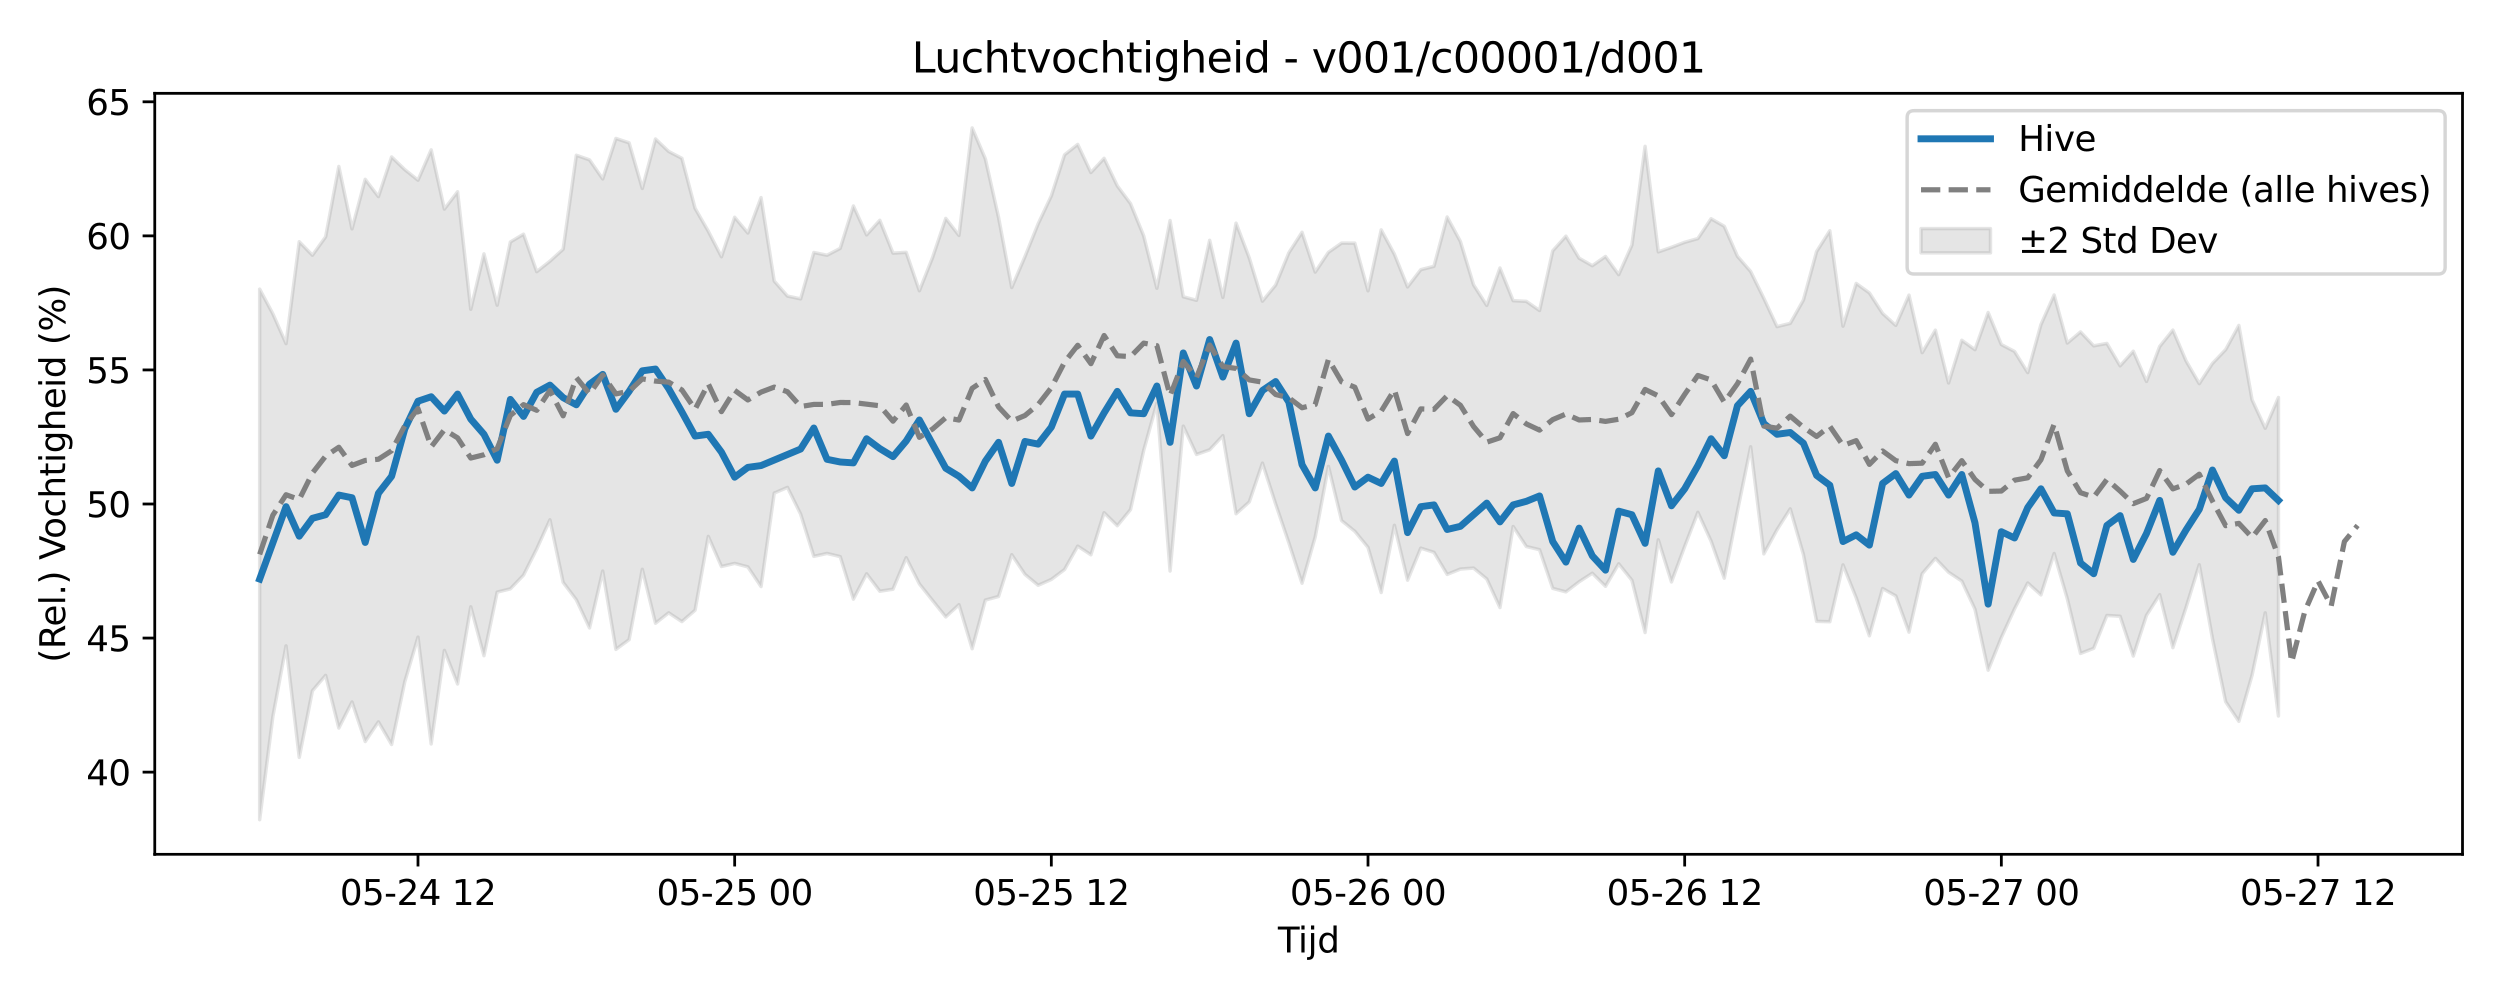 <?xml version="1.0" encoding="utf-8" standalone="no"?>
<!DOCTYPE svg PUBLIC "-//W3C//DTD SVG 1.1//EN"
  "http://www.w3.org/Graphics/SVG/1.1/DTD/svg11.dtd">
<svg xmlns:xlink="http://www.w3.org/1999/xlink" width="720pt" height="288pt" viewBox="0 0 720 288" xmlns="http://www.w3.org/2000/svg" version="1.1">
 <defs>
  <style type="text/css">*{stroke-linejoin: round; stroke-linecap: butt}</style>
 </defs>
 <g id="figure_1">
  <g id="patch_1">
   <path d="M 0 288 
L 720 288 
L 720 0 
L 0 0 
z
" style="fill: #ffffff"/>
  </g>
  <g id="axes_1">
   <g id="patch_2">
    <path d="M 44.57 246.04 
L 709.2 246.04 
L 709.2 26.88 
L 44.57 26.88 
z
" style="fill: #ffffff"/>
   </g>
   <g id="FillBetweenPolyCollection_1">
    <defs>
     <path id="m763a8024b6" d="M 74.78 -204.735 
L 74.78 -51.922 
L 78.581 -81.622 
L 82.381 -101.994 
L 86.181 -69.877 
L 89.981 -89.053 
L 93.781 -93.494 
L 97.581 -78.323 
L 101.381 -85.829 
L 105.181 -74.438 
L 108.981 -80.102 
L 112.781 -73.573 
L 116.581 -91.681 
L 120.381 -104.503 
L 124.181 -73.746 
L 127.981 -100.689 
L 131.781 -91.018 
L 135.581 -113.236 
L 139.381 -99.159 
L 143.181 -117.462 
L 146.982 -118.406 
L 150.782 -122.369 
L 154.582 -129.909 
L 158.382 -138.297 
L 162.182 -120.275 
L 165.982 -115.255 
L 169.782 -107.159 
L 173.582 -123.535 
L 177.382 -100.978 
L 181.182 -103.783 
L 184.982 -124.045 
L 188.782 -108.51 
L 192.582 -111.502 
L 196.382 -108.975 
L 200.182 -112.256 
L 203.982 -133.52 
L 207.782 -124.842 
L 211.583 -125.738 
L 215.383 -124.733 
L 219.183 -119.064 
L 222.983 -145.991 
L 226.783 -147.625 
L 230.583 -139.925 
L 234.383 -127.769 
L 238.183 -128.602 
L 241.983 -127.699 
L 245.783 -115.446 
L 249.583 -122.75 
L 253.383 -117.726 
L 257.183 -118.303 
L 260.983 -127.383 
L 264.783 -119.841 
L 268.583 -115.052 
L 272.383 -110.326 
L 276.183 -113.853 
L 279.984 -101.165 
L 283.784 -115.177 
L 287.584 -116.212 
L 291.384 -128.249 
L 295.184 -122.588 
L 298.984 -119.439 
L 302.784 -121.118 
L 306.584 -123.972 
L 310.384 -130.71 
L 314.184 -128.219 
L 317.984 -140.339 
L 321.784 -136.591 
L 325.584 -141.228 
L 329.384 -158.285 
L 333.184 -171.919 
L 336.984 -123.541 
L 340.784 -165.278 
L 344.585 -157.117 
L 348.385 -158.456 
L 352.185 -162.535 
L 355.985 -140.038 
L 359.785 -143.434 
L 363.585 -154.626 
L 367.385 -142.857 
L 371.185 -131.685 
L 374.985 -120.023 
L 378.785 -133.378 
L 382.585 -153.684 
L 386.385 -138.057 
L 390.185 -134.991 
L 393.985 -130.351 
L 397.785 -117.353 
L 401.585 -136.718 
L 405.385 -120.898 
L 409.185 -130.139 
L 412.986 -128.918 
L 416.786 -122.564 
L 420.586 -124.11 
L 424.386 -124.391 
L 428.186 -121.265 
L 431.986 -113.018 
L 435.786 -136.374 
L 439.586 -130.599 
L 443.386 -129.686 
L 447.186 -118.543 
L 450.986 -117.54 
L 454.786 -120.446 
L 458.586 -122.914 
L 462.386 -119.137 
L 466.186 -125.623 
L 469.986 -120.89 
L 473.786 -105.823 
L 477.587 -132.537 
L 481.387 -120.396 
L 485.187 -130.627 
L 488.987 -140.451 
L 492.787 -132.171 
L 496.587 -121.47 
L 500.387 -140.784 
L 504.187 -159.336 
L 507.987 -128.483 
L 511.787 -135.434 
L 515.587 -141.45 
L 519.387 -128.293 
L 523.187 -109.048 
L 526.987 -108.94 
L 530.787 -125.313 
L 534.587 -115.832 
L 538.387 -104.887 
L 542.187 -118.503 
L 545.988 -116.374 
L 549.788 -105.939 
L 553.588 -122.768 
L 557.388 -127.183 
L 561.188 -123.185 
L 564.988 -120.658 
L 568.788 -112.554 
L 572.588 -94.985 
L 576.388 -104.392 
L 580.188 -112.64 
L 583.988 -120.104 
L 587.788 -116.672 
L 591.588 -128.598 
L 595.388 -115.544 
L 599.188 -99.803 
L 602.988 -101.287 
L 606.788 -110.752 
L 610.589 -110.519 
L 614.389 -99.055 
L 618.189 -110.767 
L 621.989 -116.732 
L 625.789 -101.466 
L 629.589 -113.078 
L 633.389 -125.351 
L 637.189 -104.06 
L 640.989 -85.901 
L 644.789 -80.26 
L 648.589 -93.512 
L 652.389 -111.509 
L 656.189 -81.789 
L 656.189 -173.529 
L 656.189 -173.529 
L 652.389 -164.66 
L 648.589 -172.875 
L 644.789 -194.278 
L 640.989 -187.308 
L 637.189 -183.332 
L 633.389 -177.505 
L 629.589 -184.071 
L 625.789 -192.937 
L 621.989 -188.217 
L 618.189 -178.145 
L 614.389 -186.854 
L 610.589 -182.64 
L 606.788 -189.1 
L 602.988 -188.397 
L 599.188 -192.412 
L 595.388 -189.199 
L 591.588 -203.046 
L 587.788 -194.507 
L 583.988 -180.692 
L 580.188 -186.783 
L 576.388 -188.767 
L 572.588 -198.002 
L 568.788 -187.298 
L 564.988 -190.006 
L 561.188 -177.697 
L 557.388 -192.92 
L 553.588 -186.437 
L 549.788 -203.008 
L 545.988 -194.29 
L 542.187 -197.738 
L 538.387 -203.631 
L 534.587 -206.373 
L 530.787 -194.06 
L 526.987 -221.545 
L 523.187 -215.56 
L 519.387 -201.592 
L 515.587 -194.87 
L 511.787 -193.936 
L 507.987 -202.088 
L 504.187 -209.814 
L 500.387 -214.199 
L 496.587 -222.831 
L 492.787 -225.001 
L 488.987 -219.294 
L 485.187 -218.221 
L 481.387 -216.783 
L 477.587 -215.453 
L 473.786 -245.856 
L 469.986 -217.403 
L 466.186 -208.895 
L 462.386 -214.137 
L 458.586 -211.476 
L 454.786 -213.643 
L 450.986 -219.981 
L 447.186 -215.761 
L 443.386 -198.568 
L 439.586 -201.216 
L 435.786 -201.405 
L 431.986 -210.817 
L 428.186 -200.038 
L 424.386 -205.965 
L 420.586 -218.474 
L 416.786 -225.511 
L 412.986 -211.306 
L 409.185 -210.334 
L 405.385 -205.365 
L 401.585 -214.79 
L 397.785 -221.799 
L 393.985 -204.253 
L 390.185 -217.976 
L 386.385 -217.999 
L 382.585 -215.329 
L 378.785 -209.635 
L 374.985 -221.102 
L 371.185 -215.189 
L 367.385 -205.905 
L 363.585 -201.259 
L 359.785 -213.738 
L 355.985 -223.74 
L 352.185 -202.359 
L 348.385 -218.794 
L 344.585 -201.513 
L 340.784 -202.533 
L 336.984 -224.492 
L 333.184 -204.988 
L 329.384 -220.08 
L 325.584 -229.372 
L 321.784 -234.481 
L 317.984 -242.403 
L 314.184 -238.306 
L 310.384 -246.412 
L 306.584 -243.41 
L 302.784 -231.592 
L 298.984 -223.531 
L 295.184 -214.076 
L 291.384 -205.196 
L 287.584 -225.386 
L 283.784 -242.252 
L 279.984 -251.158 
L 276.183 -220.193 
L 272.383 -225.102 
L 268.583 -213.846 
L 264.783 -204.252 
L 260.983 -215.329 
L 257.183 -215.099 
L 253.383 -224.558 
L 249.583 -220.349 
L 245.783 -228.683 
L 241.983 -216.473 
L 238.183 -214.497 
L 234.383 -215.287 
L 230.583 -201.929 
L 226.783 -202.733 
L 222.983 -207.044 
L 219.183 -231.088 
L 215.383 -220.888 
L 211.583 -225.426 
L 207.782 -214.052 
L 203.982 -221.421 
L 200.182 -228.012 
L 196.382 -242.404 
L 192.582 -244.382 
L 188.782 -247.975 
L 184.982 -233.727 
L 181.182 -246.867 
L 177.382 -248.127 
L 173.582 -236.468 
L 169.782 -241.964 
L 165.982 -243.289 
L 162.182 -216.217 
L 158.382 -212.782 
L 154.582 -209.757 
L 150.782 -220.558 
L 146.982 -218.3 
L 143.181 -200.109 
L 139.381 -214.894 
L 135.581 -198.929 
L 131.781 -232.774 
L 127.981 -227.78 
L 124.181 -244.846 
L 120.381 -236.108 
L 116.581 -239.148 
L 112.781 -242.797 
L 108.981 -231.377 
L 105.181 -236.355 
L 101.381 -222.089 
L 97.581 -240.064 
L 93.781 -219.796 
L 89.981 -214.489 
L 86.181 -218.391 
L 82.381 -189.041 
L 78.581 -197.636 
L 74.78 -204.735 
z
" style="stroke: #808080; stroke-opacity: 0.2"/>
    </defs>
    <g clip-path="url(#p518bc11e15)">
     <use xlink:href="#m763a8024b6" x="0" y="288" style="fill: #808080; fill-opacity: 0.2; stroke: #808080; stroke-opacity: 0.2"/>
    </g>
   </g>
   <g id="matplotlib.axis_1">
    <g id="xtick_1">
     <g id="line2d_1">
      <defs>
       <path id="m5223e8cb4e" d="M 0 0 
L 0 3.5 
" style="stroke: #000000; stroke-width: 0.8"/>
      </defs>
      <g>
       <use xlink:href="#m5223e8cb4e" x="120.381" y="246.04" style="stroke: #000000; stroke-width: 0.8"/>
      </g>
     </g>
     <g id="text_1">
      <!-- 05-24 12 -->
      <g transform="translate(97.901 260.638) scale(0.1 -0.1)">
       <defs>
        <path id="DejaVuSans-30" d="M 2034 4250 
Q 1547 4250 1301 3770 
Q 1056 3291 1056 2328 
Q 1056 1369 1301 889 
Q 1547 409 2034 409 
Q 2525 409 2770 889 
Q 3016 1369 3016 2328 
Q 3016 3291 2770 3770 
Q 2525 4250 2034 4250 
z
M 2034 4750 
Q 2819 4750 3233 4129 
Q 3647 3509 3647 2328 
Q 3647 1150 3233 529 
Q 2819 -91 2034 -91 
Q 1250 -91 836 529 
Q 422 1150 422 2328 
Q 422 3509 836 4129 
Q 1250 4750 2034 4750 
z
" transform="scale(0.016)"/>
        <path id="DejaVuSans-35" d="M 691 4666 
L 3169 4666 
L 3169 4134 
L 1269 4134 
L 1269 2991 
Q 1406 3038 1543 3061 
Q 1681 3084 1819 3084 
Q 2600 3084 3056 2656 
Q 3513 2228 3513 1497 
Q 3513 744 3044 326 
Q 2575 -91 1722 -91 
Q 1428 -91 1123 -41 
Q 819 9 494 109 
L 494 744 
Q 775 591 1075 516 
Q 1375 441 1709 441 
Q 2250 441 2565 725 
Q 2881 1009 2881 1497 
Q 2881 1984 2565 2268 
Q 2250 2553 1709 2553 
Q 1456 2553 1204 2497 
Q 953 2441 691 2322 
L 691 4666 
z
" transform="scale(0.016)"/>
        <path id="DejaVuSans-2d" d="M 313 2009 
L 1997 2009 
L 1997 1497 
L 313 1497 
L 313 2009 
z
" transform="scale(0.016)"/>
        <path id="DejaVuSans-32" d="M 1228 531 
L 3431 531 
L 3431 0 
L 469 0 
L 469 531 
Q 828 903 1448 1529 
Q 2069 2156 2228 2338 
Q 2531 2678 2651 2914 
Q 2772 3150 2772 3378 
Q 2772 3750 2511 3984 
Q 2250 4219 1831 4219 
Q 1534 4219 1204 4116 
Q 875 4013 500 3803 
L 500 4441 
Q 881 4594 1212 4672 
Q 1544 4750 1819 4750 
Q 2544 4750 2975 4387 
Q 3406 4025 3406 3419 
Q 3406 3131 3298 2873 
Q 3191 2616 2906 2266 
Q 2828 2175 2409 1742 
Q 1991 1309 1228 531 
z
" transform="scale(0.016)"/>
        <path id="DejaVuSans-34" d="M 2419 4116 
L 825 1625 
L 2419 1625 
L 2419 4116 
z
M 2253 4666 
L 3047 4666 
L 3047 1625 
L 3713 1625 
L 3713 1100 
L 3047 1100 
L 3047 0 
L 2419 0 
L 2419 1100 
L 313 1100 
L 313 1709 
L 2253 4666 
z
" transform="scale(0.016)"/>
        <path id="DejaVuSans-20" transform="scale(0.016)"/>
        <path id="DejaVuSans-31" d="M 794 531 
L 1825 531 
L 1825 4091 
L 703 3866 
L 703 4441 
L 1819 4666 
L 2450 4666 
L 2450 531 
L 3481 531 
L 3481 0 
L 794 0 
L 794 531 
z
" transform="scale(0.016)"/>
       </defs>
       <use xlink:href="#DejaVuSans-30"/>
       <use xlink:href="#DejaVuSans-35" transform="translate(63.623 0)"/>
       <use xlink:href="#DejaVuSans-2d" transform="translate(127.246 0)"/>
       <use xlink:href="#DejaVuSans-32" transform="translate(163.33 0)"/>
       <use xlink:href="#DejaVuSans-34" transform="translate(226.953 0)"/>
       <use xlink:href="#DejaVuSans-20" transform="translate(290.576 0)"/>
       <use xlink:href="#DejaVuSans-31" transform="translate(322.363 0)"/>
       <use xlink:href="#DejaVuSans-32" transform="translate(385.986 0)"/>
      </g>
     </g>
    </g>
    <g id="xtick_2">
     <g id="line2d_2">
      <g>
       <use xlink:href="#m5223e8cb4e" x="211.583" y="246.04" style="stroke: #000000; stroke-width: 0.8"/>
      </g>
     </g>
     <g id="text_2">
      <!-- 05-25 00 -->
      <g transform="translate(189.102 260.638) scale(0.1 -0.1)">
       <use xlink:href="#DejaVuSans-30"/>
       <use xlink:href="#DejaVuSans-35" transform="translate(63.623 0)"/>
       <use xlink:href="#DejaVuSans-2d" transform="translate(127.246 0)"/>
       <use xlink:href="#DejaVuSans-32" transform="translate(163.33 0)"/>
       <use xlink:href="#DejaVuSans-35" transform="translate(226.953 0)"/>
       <use xlink:href="#DejaVuSans-20" transform="translate(290.576 0)"/>
       <use xlink:href="#DejaVuSans-30" transform="translate(322.363 0)"/>
       <use xlink:href="#DejaVuSans-30" transform="translate(385.986 0)"/>
      </g>
     </g>
    </g>
    <g id="xtick_3">
     <g id="line2d_3">
      <g>
       <use xlink:href="#m5223e8cb4e" x="302.784" y="246.04" style="stroke: #000000; stroke-width: 0.8"/>
      </g>
     </g>
     <g id="text_3">
      <!-- 05-25 12 -->
      <g transform="translate(280.303 260.638) scale(0.1 -0.1)">
       <use xlink:href="#DejaVuSans-30"/>
       <use xlink:href="#DejaVuSans-35" transform="translate(63.623 0)"/>
       <use xlink:href="#DejaVuSans-2d" transform="translate(127.246 0)"/>
       <use xlink:href="#DejaVuSans-32" transform="translate(163.33 0)"/>
       <use xlink:href="#DejaVuSans-35" transform="translate(226.953 0)"/>
       <use xlink:href="#DejaVuSans-20" transform="translate(290.576 0)"/>
       <use xlink:href="#DejaVuSans-31" transform="translate(322.363 0)"/>
       <use xlink:href="#DejaVuSans-32" transform="translate(385.986 0)"/>
      </g>
     </g>
    </g>
    <g id="xtick_4">
     <g id="line2d_4">
      <g>
       <use xlink:href="#m5223e8cb4e" x="393.985" y="246.04" style="stroke: #000000; stroke-width: 0.8"/>
      </g>
     </g>
     <g id="text_4">
      <!-- 05-26 00 -->
      <g transform="translate(371.505 260.638) scale(0.1 -0.1)">
       <defs>
        <path id="DejaVuSans-36" d="M 2113 2584 
Q 1688 2584 1439 2293 
Q 1191 2003 1191 1497 
Q 1191 994 1439 701 
Q 1688 409 2113 409 
Q 2538 409 2786 701 
Q 3034 994 3034 1497 
Q 3034 2003 2786 2293 
Q 2538 2584 2113 2584 
z
M 3366 4563 
L 3366 3988 
Q 3128 4100 2886 4159 
Q 2644 4219 2406 4219 
Q 1781 4219 1451 3797 
Q 1122 3375 1075 2522 
Q 1259 2794 1537 2939 
Q 1816 3084 2150 3084 
Q 2853 3084 3261 2657 
Q 3669 2231 3669 1497 
Q 3669 778 3244 343 
Q 2819 -91 2113 -91 
Q 1303 -91 875 529 
Q 447 1150 447 2328 
Q 447 3434 972 4092 
Q 1497 4750 2381 4750 
Q 2619 4750 2861 4703 
Q 3103 4656 3366 4563 
z
" transform="scale(0.016)"/>
       </defs>
       <use xlink:href="#DejaVuSans-30"/>
       <use xlink:href="#DejaVuSans-35" transform="translate(63.623 0)"/>
       <use xlink:href="#DejaVuSans-2d" transform="translate(127.246 0)"/>
       <use xlink:href="#DejaVuSans-32" transform="translate(163.33 0)"/>
       <use xlink:href="#DejaVuSans-36" transform="translate(226.953 0)"/>
       <use xlink:href="#DejaVuSans-20" transform="translate(290.576 0)"/>
       <use xlink:href="#DejaVuSans-30" transform="translate(322.363 0)"/>
       <use xlink:href="#DejaVuSans-30" transform="translate(385.986 0)"/>
      </g>
     </g>
    </g>
    <g id="xtick_5">
     <g id="line2d_5">
      <g>
       <use xlink:href="#m5223e8cb4e" x="485.187" y="246.04" style="stroke: #000000; stroke-width: 0.8"/>
      </g>
     </g>
     <g id="text_5">
      <!-- 05-26 12 -->
      <g transform="translate(462.706 260.638) scale(0.1 -0.1)">
       <use xlink:href="#DejaVuSans-30"/>
       <use xlink:href="#DejaVuSans-35" transform="translate(63.623 0)"/>
       <use xlink:href="#DejaVuSans-2d" transform="translate(127.246 0)"/>
       <use xlink:href="#DejaVuSans-32" transform="translate(163.33 0)"/>
       <use xlink:href="#DejaVuSans-36" transform="translate(226.953 0)"/>
       <use xlink:href="#DejaVuSans-20" transform="translate(290.576 0)"/>
       <use xlink:href="#DejaVuSans-31" transform="translate(322.363 0)"/>
       <use xlink:href="#DejaVuSans-32" transform="translate(385.986 0)"/>
      </g>
     </g>
    </g>
    <g id="xtick_6">
     <g id="line2d_6">
      <g>
       <use xlink:href="#m5223e8cb4e" x="576.388" y="246.04" style="stroke: #000000; stroke-width: 0.8"/>
      </g>
     </g>
     <g id="text_6">
      <!-- 05-27 00 -->
      <g transform="translate(553.908 260.638) scale(0.1 -0.1)">
       <defs>
        <path id="DejaVuSans-37" d="M 525 4666 
L 3525 4666 
L 3525 4397 
L 1831 0 
L 1172 0 
L 2766 4134 
L 525 4134 
L 525 4666 
z
" transform="scale(0.016)"/>
       </defs>
       <use xlink:href="#DejaVuSans-30"/>
       <use xlink:href="#DejaVuSans-35" transform="translate(63.623 0)"/>
       <use xlink:href="#DejaVuSans-2d" transform="translate(127.246 0)"/>
       <use xlink:href="#DejaVuSans-32" transform="translate(163.33 0)"/>
       <use xlink:href="#DejaVuSans-37" transform="translate(226.953 0)"/>
       <use xlink:href="#DejaVuSans-20" transform="translate(290.576 0)"/>
       <use xlink:href="#DejaVuSans-30" transform="translate(322.363 0)"/>
       <use xlink:href="#DejaVuSans-30" transform="translate(385.986 0)"/>
      </g>
     </g>
    </g>
    <g id="xtick_7">
     <g id="line2d_7">
      <g>
       <use xlink:href="#m5223e8cb4e" x="667.589" y="246.04" style="stroke: #000000; stroke-width: 0.8"/>
      </g>
     </g>
     <g id="text_7">
      <!-- 05-27 12 -->
      <g transform="translate(645.109 260.638) scale(0.1 -0.1)">
       <use xlink:href="#DejaVuSans-30"/>
       <use xlink:href="#DejaVuSans-35" transform="translate(63.623 0)"/>
       <use xlink:href="#DejaVuSans-2d" transform="translate(127.246 0)"/>
       <use xlink:href="#DejaVuSans-32" transform="translate(163.33 0)"/>
       <use xlink:href="#DejaVuSans-37" transform="translate(226.953 0)"/>
       <use xlink:href="#DejaVuSans-20" transform="translate(290.576 0)"/>
       <use xlink:href="#DejaVuSans-31" transform="translate(322.363 0)"/>
       <use xlink:href="#DejaVuSans-32" transform="translate(385.986 0)"/>
      </g>
     </g>
    </g>
    <g id="text_8">
     <!-- Tijd -->
     <g transform="translate(368.035 274.317) scale(0.1 -0.1)">
      <defs>
       <path id="DejaVuSans-54" d="M -19 4666 
L 3928 4666 
L 3928 4134 
L 2272 4134 
L 2272 0 
L 1638 0 
L 1638 4134 
L -19 4134 
L -19 4666 
z
" transform="scale(0.016)"/>
       <path id="DejaVuSans-69" d="M 603 3500 
L 1178 3500 
L 1178 0 
L 603 0 
L 603 3500 
z
M 603 4863 
L 1178 4863 
L 1178 4134 
L 603 4134 
L 603 4863 
z
" transform="scale(0.016)"/>
       <path id="DejaVuSans-6a" d="M 603 3500 
L 1178 3500 
L 1178 -63 
Q 1178 -731 923 -1031 
Q 669 -1331 103 -1331 
L -116 -1331 
L -116 -844 
L 38 -844 
Q 366 -844 484 -692 
Q 603 -541 603 -63 
L 603 3500 
z
M 603 4863 
L 1178 4863 
L 1178 4134 
L 603 4134 
L 603 4863 
z
" transform="scale(0.016)"/>
       <path id="DejaVuSans-64" d="M 2906 2969 
L 2906 4863 
L 3481 4863 
L 3481 0 
L 2906 0 
L 2906 525 
Q 2725 213 2448 61 
Q 2172 -91 1784 -91 
Q 1150 -91 751 415 
Q 353 922 353 1747 
Q 353 2572 751 3078 
Q 1150 3584 1784 3584 
Q 2172 3584 2448 3432 
Q 2725 3281 2906 2969 
z
M 947 1747 
Q 947 1113 1208 752 
Q 1469 391 1925 391 
Q 2381 391 2643 752 
Q 2906 1113 2906 1747 
Q 2906 2381 2643 2742 
Q 2381 3103 1925 3103 
Q 1469 3103 1208 2742 
Q 947 2381 947 1747 
z
" transform="scale(0.016)"/>
      </defs>
      <use xlink:href="#DejaVuSans-54"/>
      <use xlink:href="#DejaVuSans-69" transform="translate(57.959 0)"/>
      <use xlink:href="#DejaVuSans-6a" transform="translate(85.742 0)"/>
      <use xlink:href="#DejaVuSans-64" transform="translate(113.525 0)"/>
     </g>
    </g>
   </g>
   <g id="matplotlib.axis_2">
    <g id="ytick_1">
     <g id="line2d_8">
      <defs>
       <path id="md83546d8a0" d="M 0 0 
L -3.5 0 
" style="stroke: #000000; stroke-width: 0.8"/>
      </defs>
      <g>
       <use xlink:href="#md83546d8a0" x="44.57" y="222.379" style="stroke: #000000; stroke-width: 0.8"/>
      </g>
     </g>
     <g id="text_9">
      <!-- 40 -->
      <g transform="translate(24.845 226.179) scale(0.1 -0.1)">
       <use xlink:href="#DejaVuSans-34"/>
       <use xlink:href="#DejaVuSans-30" transform="translate(63.623 0)"/>
      </g>
     </g>
    </g>
    <g id="ytick_2">
     <g id="line2d_9">
      <g>
       <use xlink:href="#md83546d8a0" x="44.57" y="183.766" style="stroke: #000000; stroke-width: 0.8"/>
      </g>
     </g>
     <g id="text_10">
      <!-- 45 -->
      <g transform="translate(24.845 187.565) scale(0.1 -0.1)">
       <use xlink:href="#DejaVuSans-34"/>
       <use xlink:href="#DejaVuSans-35" transform="translate(63.623 0)"/>
      </g>
     </g>
    </g>
    <g id="ytick_3">
     <g id="line2d_10">
      <g>
       <use xlink:href="#md83546d8a0" x="44.57" y="145.153" style="stroke: #000000; stroke-width: 0.8"/>
      </g>
     </g>
     <g id="text_11">
      <!-- 50 -->
      <g transform="translate(24.845 148.952) scale(0.1 -0.1)">
       <use xlink:href="#DejaVuSans-35"/>
       <use xlink:href="#DejaVuSans-30" transform="translate(63.623 0)"/>
      </g>
     </g>
    </g>
    <g id="ytick_4">
     <g id="line2d_11">
      <g>
       <use xlink:href="#md83546d8a0" x="44.57" y="106.54" style="stroke: #000000; stroke-width: 0.8"/>
      </g>
     </g>
     <g id="text_12">
      <!-- 55 -->
      <g transform="translate(24.845 110.339) scale(0.1 -0.1)">
       <use xlink:href="#DejaVuSans-35"/>
       <use xlink:href="#DejaVuSans-35" transform="translate(63.623 0)"/>
      </g>
     </g>
    </g>
    <g id="ytick_5">
     <g id="line2d_12">
      <g>
       <use xlink:href="#md83546d8a0" x="44.57" y="67.927" style="stroke: #000000; stroke-width: 0.8"/>
      </g>
     </g>
     <g id="text_13">
      <!-- 60 -->
      <g transform="translate(24.845 71.726) scale(0.1 -0.1)">
       <use xlink:href="#DejaVuSans-36"/>
       <use xlink:href="#DejaVuSans-30" transform="translate(63.623 0)"/>
      </g>
     </g>
    </g>
    <g id="ytick_6">
     <g id="line2d_13">
      <g>
       <use xlink:href="#md83546d8a0" x="44.57" y="29.313" style="stroke: #000000; stroke-width: 0.8"/>
      </g>
     </g>
     <g id="text_14">
      <!-- 65 -->
      <g transform="translate(24.845 33.113) scale(0.1 -0.1)">
       <use xlink:href="#DejaVuSans-36"/>
       <use xlink:href="#DejaVuSans-35" transform="translate(63.623 0)"/>
      </g>
     </g>
    </g>
    <g id="text_15">
     <!-- (Rel.) Vochtigheid (%) -->
     <g transform="translate(18.765 190.838) rotate(-90) scale(0.1 -0.1)">
      <defs>
       <path id="DejaVuSans-28" d="M 1984 4856 
Q 1566 4138 1362 3434 
Q 1159 2731 1159 2009 
Q 1159 1288 1364 580 
Q 1569 -128 1984 -844 
L 1484 -844 
Q 1016 -109 783 600 
Q 550 1309 550 2009 
Q 550 2706 781 3412 
Q 1013 4119 1484 4856 
L 1984 4856 
z
" transform="scale(0.016)"/>
       <path id="DejaVuSans-52" d="M 2841 2188 
Q 3044 2119 3236 1894 
Q 3428 1669 3622 1275 
L 4263 0 
L 3584 0 
L 2988 1197 
Q 2756 1666 2539 1819 
Q 2322 1972 1947 1972 
L 1259 1972 
L 1259 0 
L 628 0 
L 628 4666 
L 2053 4666 
Q 2853 4666 3247 4331 
Q 3641 3997 3641 3322 
Q 3641 2881 3436 2590 
Q 3231 2300 2841 2188 
z
M 1259 4147 
L 1259 2491 
L 2053 2491 
Q 2509 2491 2742 2702 
Q 2975 2913 2975 3322 
Q 2975 3731 2742 3939 
Q 2509 4147 2053 4147 
L 1259 4147 
z
" transform="scale(0.016)"/>
       <path id="DejaVuSans-65" d="M 3597 1894 
L 3597 1613 
L 953 1613 
Q 991 1019 1311 708 
Q 1631 397 2203 397 
Q 2534 397 2845 478 
Q 3156 559 3463 722 
L 3463 178 
Q 3153 47 2828 -22 
Q 2503 -91 2169 -91 
Q 1331 -91 842 396 
Q 353 884 353 1716 
Q 353 2575 817 3079 
Q 1281 3584 2069 3584 
Q 2775 3584 3186 3129 
Q 3597 2675 3597 1894 
z
M 3022 2063 
Q 3016 2534 2758 2815 
Q 2500 3097 2075 3097 
Q 1594 3097 1305 2825 
Q 1016 2553 972 2059 
L 3022 2063 
z
" transform="scale(0.016)"/>
       <path id="DejaVuSans-6c" d="M 603 4863 
L 1178 4863 
L 1178 0 
L 603 0 
L 603 4863 
z
" transform="scale(0.016)"/>
       <path id="DejaVuSans-2e" d="M 684 794 
L 1344 794 
L 1344 0 
L 684 0 
L 684 794 
z
" transform="scale(0.016)"/>
       <path id="DejaVuSans-29" d="M 513 4856 
L 1013 4856 
Q 1481 4119 1714 3412 
Q 1947 2706 1947 2009 
Q 1947 1309 1714 600 
Q 1481 -109 1013 -844 
L 513 -844 
Q 928 -128 1133 580 
Q 1338 1288 1338 2009 
Q 1338 2731 1133 3434 
Q 928 4138 513 4856 
z
" transform="scale(0.016)"/>
       <path id="DejaVuSans-56" d="M 1831 0 
L 50 4666 
L 709 4666 
L 2188 738 
L 3669 4666 
L 4325 4666 
L 2547 0 
L 1831 0 
z
" transform="scale(0.016)"/>
       <path id="DejaVuSans-6f" d="M 1959 3097 
Q 1497 3097 1228 2736 
Q 959 2375 959 1747 
Q 959 1119 1226 758 
Q 1494 397 1959 397 
Q 2419 397 2687 759 
Q 2956 1122 2956 1747 
Q 2956 2369 2687 2733 
Q 2419 3097 1959 3097 
z
M 1959 3584 
Q 2709 3584 3137 3096 
Q 3566 2609 3566 1747 
Q 3566 888 3137 398 
Q 2709 -91 1959 -91 
Q 1206 -91 779 398 
Q 353 888 353 1747 
Q 353 2609 779 3096 
Q 1206 3584 1959 3584 
z
" transform="scale(0.016)"/>
       <path id="DejaVuSans-63" d="M 3122 3366 
L 3122 2828 
Q 2878 2963 2633 3030 
Q 2388 3097 2138 3097 
Q 1578 3097 1268 2742 
Q 959 2388 959 1747 
Q 959 1106 1268 751 
Q 1578 397 2138 397 
Q 2388 397 2633 464 
Q 2878 531 3122 666 
L 3122 134 
Q 2881 22 2623 -34 
Q 2366 -91 2075 -91 
Q 1284 -91 818 406 
Q 353 903 353 1747 
Q 353 2603 823 3093 
Q 1294 3584 2113 3584 
Q 2378 3584 2631 3529 
Q 2884 3475 3122 3366 
z
" transform="scale(0.016)"/>
       <path id="DejaVuSans-68" d="M 3513 2113 
L 3513 0 
L 2938 0 
L 2938 2094 
Q 2938 2591 2744 2837 
Q 2550 3084 2163 3084 
Q 1697 3084 1428 2787 
Q 1159 2491 1159 1978 
L 1159 0 
L 581 0 
L 581 4863 
L 1159 4863 
L 1159 2956 
Q 1366 3272 1645 3428 
Q 1925 3584 2291 3584 
Q 2894 3584 3203 3211 
Q 3513 2838 3513 2113 
z
" transform="scale(0.016)"/>
       <path id="DejaVuSans-74" d="M 1172 4494 
L 1172 3500 
L 2356 3500 
L 2356 3053 
L 1172 3053 
L 1172 1153 
Q 1172 725 1289 603 
Q 1406 481 1766 481 
L 2356 481 
L 2356 0 
L 1766 0 
Q 1100 0 847 248 
Q 594 497 594 1153 
L 594 3053 
L 172 3053 
L 172 3500 
L 594 3500 
L 594 4494 
L 1172 4494 
z
" transform="scale(0.016)"/>
       <path id="DejaVuSans-67" d="M 2906 1791 
Q 2906 2416 2648 2759 
Q 2391 3103 1925 3103 
Q 1463 3103 1205 2759 
Q 947 2416 947 1791 
Q 947 1169 1205 825 
Q 1463 481 1925 481 
Q 2391 481 2648 825 
Q 2906 1169 2906 1791 
z
M 3481 434 
Q 3481 -459 3084 -895 
Q 2688 -1331 1869 -1331 
Q 1566 -1331 1297 -1286 
Q 1028 -1241 775 -1147 
L 775 -588 
Q 1028 -725 1275 -790 
Q 1522 -856 1778 -856 
Q 2344 -856 2625 -561 
Q 2906 -266 2906 331 
L 2906 616 
Q 2728 306 2450 153 
Q 2172 0 1784 0 
Q 1141 0 747 490 
Q 353 981 353 1791 
Q 353 2603 747 3093 
Q 1141 3584 1784 3584 
Q 2172 3584 2450 3431 
Q 2728 3278 2906 2969 
L 2906 3500 
L 3481 3500 
L 3481 434 
z
" transform="scale(0.016)"/>
       <path id="DejaVuSans-25" d="M 4653 2053 
Q 4381 2053 4226 1822 
Q 4072 1591 4072 1178 
Q 4072 772 4226 539 
Q 4381 306 4653 306 
Q 4919 306 5073 539 
Q 5228 772 5228 1178 
Q 5228 1588 5073 1820 
Q 4919 2053 4653 2053 
z
M 4653 2450 
Q 5147 2450 5437 2106 
Q 5728 1763 5728 1178 
Q 5728 594 5436 251 
Q 5144 -91 4653 -91 
Q 4153 -91 3862 251 
Q 3572 594 3572 1178 
Q 3572 1766 3864 2108 
Q 4156 2450 4653 2450 
z
M 1428 4353 
Q 1159 4353 1004 4120 
Q 850 3888 850 3481 
Q 850 3069 1003 2837 
Q 1156 2606 1428 2606 
Q 1700 2606 1854 2837 
Q 2009 3069 2009 3481 
Q 2009 3884 1853 4118 
Q 1697 4353 1428 4353 
z
M 4250 4750 
L 4750 4750 
L 1831 -91 
L 1331 -91 
L 4250 4750 
z
M 1428 4750 
Q 1922 4750 2215 4408 
Q 2509 4066 2509 3481 
Q 2509 2891 2217 2550 
Q 1925 2209 1428 2209 
Q 931 2209 642 2551 
Q 353 2894 353 3481 
Q 353 4063 643 4406 
Q 934 4750 1428 4750 
z
" transform="scale(0.016)"/>
      </defs>
      <use xlink:href="#DejaVuSans-28"/>
      <use xlink:href="#DejaVuSans-52" transform="translate(39.014 0)"/>
      <use xlink:href="#DejaVuSans-65" transform="translate(103.996 0)"/>
      <use xlink:href="#DejaVuSans-6c" transform="translate(165.52 0)"/>
      <use xlink:href="#DejaVuSans-2e" transform="translate(193.303 0)"/>
      <use xlink:href="#DejaVuSans-29" transform="translate(225.09 0)"/>
      <use xlink:href="#DejaVuSans-20" transform="translate(264.104 0)"/>
      <use xlink:href="#DejaVuSans-56" transform="translate(295.891 0)"/>
      <use xlink:href="#DejaVuSans-6f" transform="translate(356.549 0)"/>
      <use xlink:href="#DejaVuSans-63" transform="translate(417.73 0)"/>
      <use xlink:href="#DejaVuSans-68" transform="translate(472.711 0)"/>
      <use xlink:href="#DejaVuSans-74" transform="translate(536.09 0)"/>
      <use xlink:href="#DejaVuSans-69" transform="translate(575.299 0)"/>
      <use xlink:href="#DejaVuSans-67" transform="translate(603.082 0)"/>
      <use xlink:href="#DejaVuSans-68" transform="translate(666.559 0)"/>
      <use xlink:href="#DejaVuSans-65" transform="translate(729.938 0)"/>
      <use xlink:href="#DejaVuSans-69" transform="translate(791.461 0)"/>
      <use xlink:href="#DejaVuSans-64" transform="translate(819.244 0)"/>
      <use xlink:href="#DejaVuSans-20" transform="translate(882.721 0)"/>
      <use xlink:href="#DejaVuSans-28" transform="translate(914.508 0)"/>
      <use xlink:href="#DejaVuSans-25" transform="translate(953.521 0)"/>
      <use xlink:href="#DejaVuSans-29" transform="translate(1048.541 0)"/>
     </g>
    </g>
   </g>
   <g id="line2d_14">
    <path d="M 74.78 166.776 
L 82.381 145.925 
L 86.181 154.42 
L 89.981 149.272 
L 93.781 148.242 
L 97.581 142.579 
L 101.381 143.351 
L 105.181 156.222 
L 108.981 142.064 
L 112.781 137.173 
L 116.581 123.53 
L 120.381 115.55 
L 124.181 114.262 
L 127.981 118.381 
L 131.781 113.49 
L 135.581 120.698 
L 139.381 125.074 
L 143.181 132.539 
L 146.982 115.035 
L 150.782 119.926 
L 154.582 112.975 
L 158.382 110.916 
L 162.182 114.52 
L 165.982 116.579 
L 169.782 110.659 
L 173.582 107.827 
L 177.382 117.866 
L 181.182 112.718 
L 184.982 106.797 
L 188.782 106.282 
L 192.582 111.946 
L 196.382 118.639 
L 200.182 125.589 
L 203.982 125.074 
L 207.782 130.223 
L 211.583 137.43 
L 215.383 134.599 
L 219.183 134.084 
L 230.583 129.322 
L 234.383 123.272 
L 238.183 132.282 
L 241.983 133.054 
L 245.783 133.312 
L 249.583 126.361 
L 253.383 129.193 
L 257.183 131.51 
L 260.983 127.005 
L 264.783 120.955 
L 272.383 134.856 
L 276.183 137.173 
L 279.984 140.519 
L 283.784 132.797 
L 287.584 127.391 
L 291.384 139.232 
L 295.184 127.134 
L 298.984 127.906 
L 302.784 123.015 
L 306.584 113.49 
L 310.384 113.49 
L 314.184 125.589 
L 317.984 118.896 
L 321.784 112.718 
L 325.584 118.896 
L 329.384 119.153 
L 333.184 111.173 
L 336.984 127.391 
L 340.784 101.649 
L 344.585 111.173 
L 348.385 97.788 
L 352.185 108.599 
L 355.985 98.817 
L 359.785 119.153 
L 363.585 112.461 
L 367.385 109.886 
L 371.185 115.807 
L 374.985 133.827 
L 378.785 140.519 
L 382.585 125.589 
L 386.385 132.539 
L 390.185 140.262 
L 393.985 137.43 
L 397.785 139.232 
L 401.585 132.797 
L 405.385 153.391 
L 409.185 145.925 
L 412.986 145.41 
L 416.786 152.49 
L 420.586 151.589 
L 428.186 144.896 
L 431.986 150.301 
L 435.786 145.41 
L 439.586 144.381 
L 443.386 142.836 
L 447.186 155.965 
L 450.986 161.885 
L 454.786 152.103 
L 458.586 160.083 
L 462.386 164.202 
L 466.186 147.212 
L 469.986 148.242 
L 473.786 156.48 
L 477.587 135.628 
L 481.387 145.668 
L 485.187 140.777 
L 488.987 134.084 
L 492.787 126.361 
L 496.587 131.252 
L 500.387 116.837 
L 504.187 112.718 
L 507.987 121.985 
L 511.787 125.074 
L 515.587 124.559 
L 519.387 127.648 
L 523.187 136.916 
L 526.987 139.747 
L 530.787 155.965 
L 534.587 154.034 
L 538.387 156.994 
L 542.187 139.232 
L 545.988 136.401 
L 549.788 142.579 
L 553.588 137.173 
L 557.388 136.658 
L 561.188 142.579 
L 564.988 136.658 
L 568.788 150.559 
L 572.588 173.984 
L 576.388 153.133 
L 580.188 154.935 
L 583.988 146.183 
L 587.788 140.777 
L 591.588 147.727 
L 595.388 147.985 
L 599.188 162.143 
L 602.988 165.232 
L 606.788 151.331 
L 610.589 148.5 
L 614.389 161.113 
L 618.189 153.648 
L 621.989 144.123 
L 625.789 159.054 
L 629.589 152.618 
L 633.389 146.698 
L 637.189 135.371 
L 640.989 143.351 
L 644.789 146.955 
L 648.589 140.777 
L 652.389 140.519 
L 656.189 144.123 
L 656.189 144.123 
" clip-path="url(#p518bc11e15)" style="fill: none; stroke: #1f77b4; stroke-width: 2; stroke-linecap: square"/>
   </g>
   <g id="line2d_15">
    <path d="M 74.78 159.672 
L 78.581 148.371 
L 82.381 142.482 
L 86.181 143.866 
L 89.981 136.229 
L 93.781 131.355 
L 97.581 128.807 
L 101.381 134.041 
L 105.181 132.604 
L 108.981 132.261 
L 112.781 129.815 
L 116.581 122.586 
L 120.381 117.695 
L 124.181 128.704 
L 127.981 123.766 
L 131.781 126.104 
L 135.581 131.917 
L 139.381 130.973 
L 143.181 129.214 
L 146.982 119.647 
L 150.782 116.536 
L 154.582 118.167 
L 158.382 112.461 
L 162.182 119.754 
L 165.982 108.728 
L 169.782 113.439 
L 173.582 107.999 
L 177.382 113.447 
L 181.182 112.675 
L 184.982 109.114 
L 188.782 109.758 
L 192.582 110.058 
L 196.382 112.31 
L 200.182 117.866 
L 203.982 110.53 
L 207.782 118.553 
L 211.583 112.418 
L 215.383 115.189 
L 219.183 112.924 
L 222.983 111.482 
L 226.783 112.821 
L 230.583 117.073 
L 234.383 116.472 
L 238.183 116.451 
L 241.983 115.914 
L 245.783 115.936 
L 253.383 116.858 
L 257.183 121.299 
L 260.983 116.644 
L 264.783 125.954 
L 268.583 123.551 
L 272.383 120.286 
L 276.183 120.977 
L 279.984 111.838 
L 283.784 109.286 
L 287.584 117.201 
L 291.384 121.277 
L 295.184 119.668 
L 298.984 116.515 
L 302.784 111.645 
L 306.584 104.309 
L 310.384 99.439 
L 314.184 104.738 
L 317.984 96.629 
L 321.784 102.464 
L 325.584 102.7 
L 329.384 98.817 
L 333.184 99.547 
L 336.984 113.984 
L 340.784 104.094 
L 344.585 108.685 
L 348.385 99.375 
L 352.185 105.553 
L 355.985 106.111 
L 359.785 109.414 
L 363.585 110.058 
L 367.385 113.619 
L 371.185 114.563 
L 374.985 117.437 
L 378.785 116.493 
L 382.585 103.494 
L 386.385 109.972 
L 390.185 111.517 
L 393.985 120.698 
L 397.785 118.424 
L 401.585 112.246 
L 405.385 124.868 
L 409.185 117.763 
L 412.986 117.888 
L 416.786 113.962 
L 420.586 116.708 
L 424.386 122.822 
L 428.186 127.348 
L 431.986 126.082 
L 435.786 119.111 
L 439.586 122.092 
L 443.386 123.873 
L 447.186 120.848 
L 450.986 119.239 
L 454.786 120.955 
L 458.586 120.805 
L 462.386 121.363 
L 466.186 120.741 
L 469.986 118.853 
L 473.786 112.16 
L 477.587 114.005 
L 481.387 119.411 
L 485.187 113.576 
L 488.987 108.127 
L 492.787 109.414 
L 496.587 115.85 
L 500.387 110.508 
L 504.187 103.425 
L 507.987 122.714 
L 511.787 123.315 
L 515.587 119.84 
L 519.387 123.058 
L 523.187 125.696 
L 526.987 122.757 
L 530.787 128.313 
L 534.587 126.898 
L 538.387 133.741 
L 542.187 129.879 
L 545.988 132.668 
L 549.788 133.526 
L 553.588 133.397 
L 557.388 127.949 
L 561.188 137.559 
L 564.988 132.668 
L 568.788 138.074 
L 572.588 141.506 
L 576.388 141.42 
L 580.188 138.288 
L 583.988 137.602 
L 587.788 132.411 
L 591.588 122.178 
L 595.388 135.628 
L 599.188 141.892 
L 602.988 143.158 
L 606.788 138.074 
L 610.589 141.42 
L 614.389 145.046 
L 618.189 143.544 
L 621.989 135.525 
L 625.789 140.798 
L 629.589 139.425 
L 633.389 136.572 
L 637.189 144.304 
L 640.989 151.396 
L 644.789 150.731 
L 648.589 154.806 
L 652.389 149.915 
L 656.189 160.341 
L 659.989 190.717 
L 663.789 176.044 
L 667.589 167.291 
L 671.389 174.499 
L 675.189 155.965 
L 678.99 151.331 
L 678.99 151.331 
" clip-path="url(#p518bc11e15)" style="fill: none; stroke-dasharray: 5.55,2.4; stroke-dashoffset: 0; stroke: #808080; stroke-width: 1.5"/>
   </g>
   <g id="patch_3">
    <path d="M 44.57 246.04 
L 44.57 26.88 
" style="fill: none; stroke: #000000; stroke-width: 0.8; stroke-linejoin: miter; stroke-linecap: square"/>
   </g>
   <g id="patch_4">
    <path d="M 709.2 246.04 
L 709.2 26.88 
" style="fill: none; stroke: #000000; stroke-width: 0.8; stroke-linejoin: miter; stroke-linecap: square"/>
   </g>
   <g id="patch_5">
    <path d="M 44.57 246.04 
L 709.2 246.04 
" style="fill: none; stroke: #000000; stroke-width: 0.8; stroke-linejoin: miter; stroke-linecap: square"/>
   </g>
   <g id="patch_6">
    <path d="M 44.57 26.88 
L 709.2 26.88 
" style="fill: none; stroke: #000000; stroke-width: 0.8; stroke-linejoin: miter; stroke-linecap: square"/>
   </g>
   <g id="text_16">
    <!-- Luchtvochtigheid - v001/c00001/d001 -->
    <g transform="translate(262.595 20.88) scale(0.12 -0.12)">
     <defs>
      <path id="DejaVuSans-4c" d="M 628 4666 
L 1259 4666 
L 1259 531 
L 3531 531 
L 3531 0 
L 628 0 
L 628 4666 
z
" transform="scale(0.016)"/>
      <path id="DejaVuSans-75" d="M 544 1381 
L 544 3500 
L 1119 3500 
L 1119 1403 
Q 1119 906 1312 657 
Q 1506 409 1894 409 
Q 2359 409 2629 706 
Q 2900 1003 2900 1516 
L 2900 3500 
L 3475 3500 
L 3475 0 
L 2900 0 
L 2900 538 
Q 2691 219 2414 64 
Q 2138 -91 1772 -91 
Q 1169 -91 856 284 
Q 544 659 544 1381 
z
M 1991 3584 
L 1991 3584 
z
" transform="scale(0.016)"/>
      <path id="DejaVuSans-76" d="M 191 3500 
L 800 3500 
L 1894 563 
L 2988 3500 
L 3597 3500 
L 2284 0 
L 1503 0 
L 191 3500 
z
" transform="scale(0.016)"/>
      <path id="DejaVuSans-2f" d="M 1625 4666 
L 2156 4666 
L 531 -594 
L 0 -594 
L 1625 4666 
z
" transform="scale(0.016)"/>
     </defs>
     <use xlink:href="#DejaVuSans-4c"/>
     <use xlink:href="#DejaVuSans-75" transform="translate(53.963 0)"/>
     <use xlink:href="#DejaVuSans-63" transform="translate(117.342 0)"/>
     <use xlink:href="#DejaVuSans-68" transform="translate(172.322 0)"/>
     <use xlink:href="#DejaVuSans-74" transform="translate(235.701 0)"/>
     <use xlink:href="#DejaVuSans-76" transform="translate(274.91 0)"/>
     <use xlink:href="#DejaVuSans-6f" transform="translate(334.09 0)"/>
     <use xlink:href="#DejaVuSans-63" transform="translate(395.271 0)"/>
     <use xlink:href="#DejaVuSans-68" transform="translate(450.252 0)"/>
     <use xlink:href="#DejaVuSans-74" transform="translate(513.631 0)"/>
     <use xlink:href="#DejaVuSans-69" transform="translate(552.84 0)"/>
     <use xlink:href="#DejaVuSans-67" transform="translate(580.623 0)"/>
     <use xlink:href="#DejaVuSans-68" transform="translate(644.1 0)"/>
     <use xlink:href="#DejaVuSans-65" transform="translate(707.479 0)"/>
     <use xlink:href="#DejaVuSans-69" transform="translate(769.002 0)"/>
     <use xlink:href="#DejaVuSans-64" transform="translate(796.785 0)"/>
     <use xlink:href="#DejaVuSans-20" transform="translate(860.262 0)"/>
     <use xlink:href="#DejaVuSans-2d" transform="translate(892.049 0)"/>
     <use xlink:href="#DejaVuSans-20" transform="translate(928.133 0)"/>
     <use xlink:href="#DejaVuSans-76" transform="translate(959.92 0)"/>
     <use xlink:href="#DejaVuSans-30" transform="translate(1019.1 0)"/>
     <use xlink:href="#DejaVuSans-30" transform="translate(1082.723 0)"/>
     <use xlink:href="#DejaVuSans-31" transform="translate(1146.346 0)"/>
     <use xlink:href="#DejaVuSans-2f" transform="translate(1209.969 0)"/>
     <use xlink:href="#DejaVuSans-63" transform="translate(1243.66 0)"/>
     <use xlink:href="#DejaVuSans-30" transform="translate(1298.641 0)"/>
     <use xlink:href="#DejaVuSans-30" transform="translate(1362.264 0)"/>
     <use xlink:href="#DejaVuSans-30" transform="translate(1425.887 0)"/>
     <use xlink:href="#DejaVuSans-30" transform="translate(1489.51 0)"/>
     <use xlink:href="#DejaVuSans-31" transform="translate(1553.133 0)"/>
     <use xlink:href="#DejaVuSans-2f" transform="translate(1616.756 0)"/>
     <use xlink:href="#DejaVuSans-64" transform="translate(1650.447 0)"/>
     <use xlink:href="#DejaVuSans-30" transform="translate(1713.924 0)"/>
     <use xlink:href="#DejaVuSans-30" transform="translate(1777.547 0)"/>
     <use xlink:href="#DejaVuSans-31" transform="translate(1841.17 0)"/>
    </g>
   </g>
   <g id="legend_1">
    <g id="patch_7">
     <path d="M 551.256 78.914 
L 702.2 78.914 
Q 704.2 78.914 704.2 76.914 
L 704.2 33.88 
Q 704.2 31.88 702.2 31.88 
L 551.256 31.88 
Q 549.256 31.88 549.256 33.88 
L 549.256 76.914 
Q 549.256 78.914 551.256 78.914 
z
" style="fill: #ffffff; opacity: 0.8; stroke: #cccccc; stroke-linejoin: miter"/>
    </g>
    <g id="line2d_16">
     <path d="M 553.256 39.978 
L 563.256 39.978 
L 573.256 39.978 
" style="fill: none; stroke: #1f77b4; stroke-width: 2; stroke-linecap: square"/>
    </g>
    <g id="text_17">
     <!-- Hive -->
     <g transform="translate(581.256 43.478) scale(0.1 -0.1)">
      <defs>
       <path id="DejaVuSans-48" d="M 628 4666 
L 1259 4666 
L 1259 2753 
L 3553 2753 
L 3553 4666 
L 4184 4666 
L 4184 0 
L 3553 0 
L 3553 2222 
L 1259 2222 
L 1259 0 
L 628 0 
L 628 4666 
z
" transform="scale(0.016)"/>
      </defs>
      <use xlink:href="#DejaVuSans-48"/>
      <use xlink:href="#DejaVuSans-69" transform="translate(75.195 0)"/>
      <use xlink:href="#DejaVuSans-76" transform="translate(102.979 0)"/>
      <use xlink:href="#DejaVuSans-65" transform="translate(162.158 0)"/>
     </g>
    </g>
    <g id="line2d_17">
     <path d="M 553.256 54.657 
L 563.256 54.657 
L 573.256 54.657 
" style="fill: none; stroke-dasharray: 5.55,2.4; stroke-dashoffset: 0; stroke: #808080; stroke-width: 1.5"/>
    </g>
    <g id="text_18">
     <!-- Gemiddelde (alle hives) -->
     <g transform="translate(581.256 58.157) scale(0.1 -0.1)">
      <defs>
       <path id="DejaVuSans-47" d="M 3809 666 
L 3809 1919 
L 2778 1919 
L 2778 2438 
L 4434 2438 
L 4434 434 
Q 4069 175 3628 42 
Q 3188 -91 2688 -91 
Q 1594 -91 976 548 
Q 359 1188 359 2328 
Q 359 3472 976 4111 
Q 1594 4750 2688 4750 
Q 3144 4750 3555 4637 
Q 3966 4525 4313 4306 
L 4313 3634 
Q 3963 3931 3569 4081 
Q 3175 4231 2741 4231 
Q 1884 4231 1454 3753 
Q 1025 3275 1025 2328 
Q 1025 1384 1454 906 
Q 1884 428 2741 428 
Q 3075 428 3337 486 
Q 3600 544 3809 666 
z
" transform="scale(0.016)"/>
       <path id="DejaVuSans-6d" d="M 3328 2828 
Q 3544 3216 3844 3400 
Q 4144 3584 4550 3584 
Q 5097 3584 5394 3201 
Q 5691 2819 5691 2113 
L 5691 0 
L 5113 0 
L 5113 2094 
Q 5113 2597 4934 2840 
Q 4756 3084 4391 3084 
Q 3944 3084 3684 2787 
Q 3425 2491 3425 1978 
L 3425 0 
L 2847 0 
L 2847 2094 
Q 2847 2600 2669 2842 
Q 2491 3084 2119 3084 
Q 1678 3084 1418 2786 
Q 1159 2488 1159 1978 
L 1159 0 
L 581 0 
L 581 3500 
L 1159 3500 
L 1159 2956 
Q 1356 3278 1631 3431 
Q 1906 3584 2284 3584 
Q 2666 3584 2933 3390 
Q 3200 3197 3328 2828 
z
" transform="scale(0.016)"/>
       <path id="DejaVuSans-61" d="M 2194 1759 
Q 1497 1759 1228 1600 
Q 959 1441 959 1056 
Q 959 750 1161 570 
Q 1363 391 1709 391 
Q 2188 391 2477 730 
Q 2766 1069 2766 1631 
L 2766 1759 
L 2194 1759 
z
M 3341 1997 
L 3341 0 
L 2766 0 
L 2766 531 
Q 2569 213 2275 61 
Q 1981 -91 1556 -91 
Q 1019 -91 701 211 
Q 384 513 384 1019 
Q 384 1609 779 1909 
Q 1175 2209 1959 2209 
L 2766 2209 
L 2766 2266 
Q 2766 2663 2505 2880 
Q 2244 3097 1772 3097 
Q 1472 3097 1187 3025 
Q 903 2953 641 2809 
L 641 3341 
Q 956 3463 1253 3523 
Q 1550 3584 1831 3584 
Q 2591 3584 2966 3190 
Q 3341 2797 3341 1997 
z
" transform="scale(0.016)"/>
       <path id="DejaVuSans-73" d="M 2834 3397 
L 2834 2853 
Q 2591 2978 2328 3040 
Q 2066 3103 1784 3103 
Q 1356 3103 1142 2972 
Q 928 2841 928 2578 
Q 928 2378 1081 2264 
Q 1234 2150 1697 2047 
L 1894 2003 
Q 2506 1872 2764 1633 
Q 3022 1394 3022 966 
Q 3022 478 2636 193 
Q 2250 -91 1575 -91 
Q 1294 -91 989 -36 
Q 684 19 347 128 
L 347 722 
Q 666 556 975 473 
Q 1284 391 1588 391 
Q 1994 391 2212 530 
Q 2431 669 2431 922 
Q 2431 1156 2273 1281 
Q 2116 1406 1581 1522 
L 1381 1569 
Q 847 1681 609 1914 
Q 372 2147 372 2553 
Q 372 3047 722 3315 
Q 1072 3584 1716 3584 
Q 2034 3584 2315 3537 
Q 2597 3491 2834 3397 
z
" transform="scale(0.016)"/>
      </defs>
      <use xlink:href="#DejaVuSans-47"/>
      <use xlink:href="#DejaVuSans-65" transform="translate(77.49 0)"/>
      <use xlink:href="#DejaVuSans-6d" transform="translate(139.014 0)"/>
      <use xlink:href="#DejaVuSans-69" transform="translate(236.426 0)"/>
      <use xlink:href="#DejaVuSans-64" transform="translate(264.209 0)"/>
      <use xlink:href="#DejaVuSans-64" transform="translate(327.686 0)"/>
      <use xlink:href="#DejaVuSans-65" transform="translate(391.162 0)"/>
      <use xlink:href="#DejaVuSans-6c" transform="translate(452.686 0)"/>
      <use xlink:href="#DejaVuSans-64" transform="translate(480.469 0)"/>
      <use xlink:href="#DejaVuSans-65" transform="translate(543.945 0)"/>
      <use xlink:href="#DejaVuSans-20" transform="translate(605.469 0)"/>
      <use xlink:href="#DejaVuSans-28" transform="translate(637.256 0)"/>
      <use xlink:href="#DejaVuSans-61" transform="translate(676.27 0)"/>
      <use xlink:href="#DejaVuSans-6c" transform="translate(737.549 0)"/>
      <use xlink:href="#DejaVuSans-6c" transform="translate(765.332 0)"/>
      <use xlink:href="#DejaVuSans-65" transform="translate(793.115 0)"/>
      <use xlink:href="#DejaVuSans-20" transform="translate(854.639 0)"/>
      <use xlink:href="#DejaVuSans-68" transform="translate(886.426 0)"/>
      <use xlink:href="#DejaVuSans-69" transform="translate(949.805 0)"/>
      <use xlink:href="#DejaVuSans-76" transform="translate(977.588 0)"/>
      <use xlink:href="#DejaVuSans-65" transform="translate(1036.768 0)"/>
      <use xlink:href="#DejaVuSans-73" transform="translate(1098.291 0)"/>
      <use xlink:href="#DejaVuSans-29" transform="translate(1150.391 0)"/>
     </g>
    </g>
    <g id="patch_8">
     <path d="M 553.256 72.835 
L 573.256 72.835 
L 573.256 65.835 
L 553.256 65.835 
z
" style="fill: #808080; fill-opacity: 0.2; stroke: #808080; stroke-opacity: 0.2; stroke-linejoin: miter"/>
    </g>
    <g id="text_19">
     <!-- ±2 Std Dev -->
     <g transform="translate(581.256 72.835) scale(0.1 -0.1)">
      <defs>
       <path id="DejaVuSans-b1" d="M 2944 4013 
L 2944 2803 
L 4684 2803 
L 4684 2272 
L 2944 2272 
L 2944 1063 
L 2419 1063 
L 2419 2272 
L 678 2272 
L 678 2803 
L 2419 2803 
L 2419 4013 
L 2944 4013 
z
M 678 531 
L 4684 531 
L 4684 0 
L 678 0 
L 678 531 
z
" transform="scale(0.016)"/>
       <path id="DejaVuSans-53" d="M 3425 4513 
L 3425 3897 
Q 3066 4069 2747 4153 
Q 2428 4238 2131 4238 
Q 1616 4238 1336 4038 
Q 1056 3838 1056 3469 
Q 1056 3159 1242 3001 
Q 1428 2844 1947 2747 
L 2328 2669 
Q 3034 2534 3370 2195 
Q 3706 1856 3706 1288 
Q 3706 609 3251 259 
Q 2797 -91 1919 -91 
Q 1588 -91 1214 -16 
Q 841 59 441 206 
L 441 856 
Q 825 641 1194 531 
Q 1563 422 1919 422 
Q 2459 422 2753 634 
Q 3047 847 3047 1241 
Q 3047 1584 2836 1778 
Q 2625 1972 2144 2069 
L 1759 2144 
Q 1053 2284 737 2584 
Q 422 2884 422 3419 
Q 422 4038 858 4394 
Q 1294 4750 2059 4750 
Q 2388 4750 2728 4690 
Q 3069 4631 3425 4513 
z
" transform="scale(0.016)"/>
       <path id="DejaVuSans-44" d="M 1259 4147 
L 1259 519 
L 2022 519 
Q 2988 519 3436 956 
Q 3884 1394 3884 2338 
Q 3884 3275 3436 3711 
Q 2988 4147 2022 4147 
L 1259 4147 
z
M 628 4666 
L 1925 4666 
Q 3281 4666 3915 4102 
Q 4550 3538 4550 2338 
Q 4550 1131 3912 565 
Q 3275 0 1925 0 
L 628 0 
L 628 4666 
z
" transform="scale(0.016)"/>
      </defs>
      <use xlink:href="#DejaVuSans-b1"/>
      <use xlink:href="#DejaVuSans-32" transform="translate(83.789 0)"/>
      <use xlink:href="#DejaVuSans-20" transform="translate(147.412 0)"/>
      <use xlink:href="#DejaVuSans-53" transform="translate(179.199 0)"/>
      <use xlink:href="#DejaVuSans-74" transform="translate(242.676 0)"/>
      <use xlink:href="#DejaVuSans-64" transform="translate(281.885 0)"/>
      <use xlink:href="#DejaVuSans-20" transform="translate(345.361 0)"/>
      <use xlink:href="#DejaVuSans-44" transform="translate(377.148 0)"/>
      <use xlink:href="#DejaVuSans-65" transform="translate(454.15 0)"/>
      <use xlink:href="#DejaVuSans-76" transform="translate(515.674 0)"/>
     </g>
    </g>
   </g>
  </g>
 </g>
 <defs>
  <clipPath id="p518bc11e15">
   <rect x="44.57" y="26.88" width="664.63" height="219.16"/>
  </clipPath>
 </defs>
</svg>
